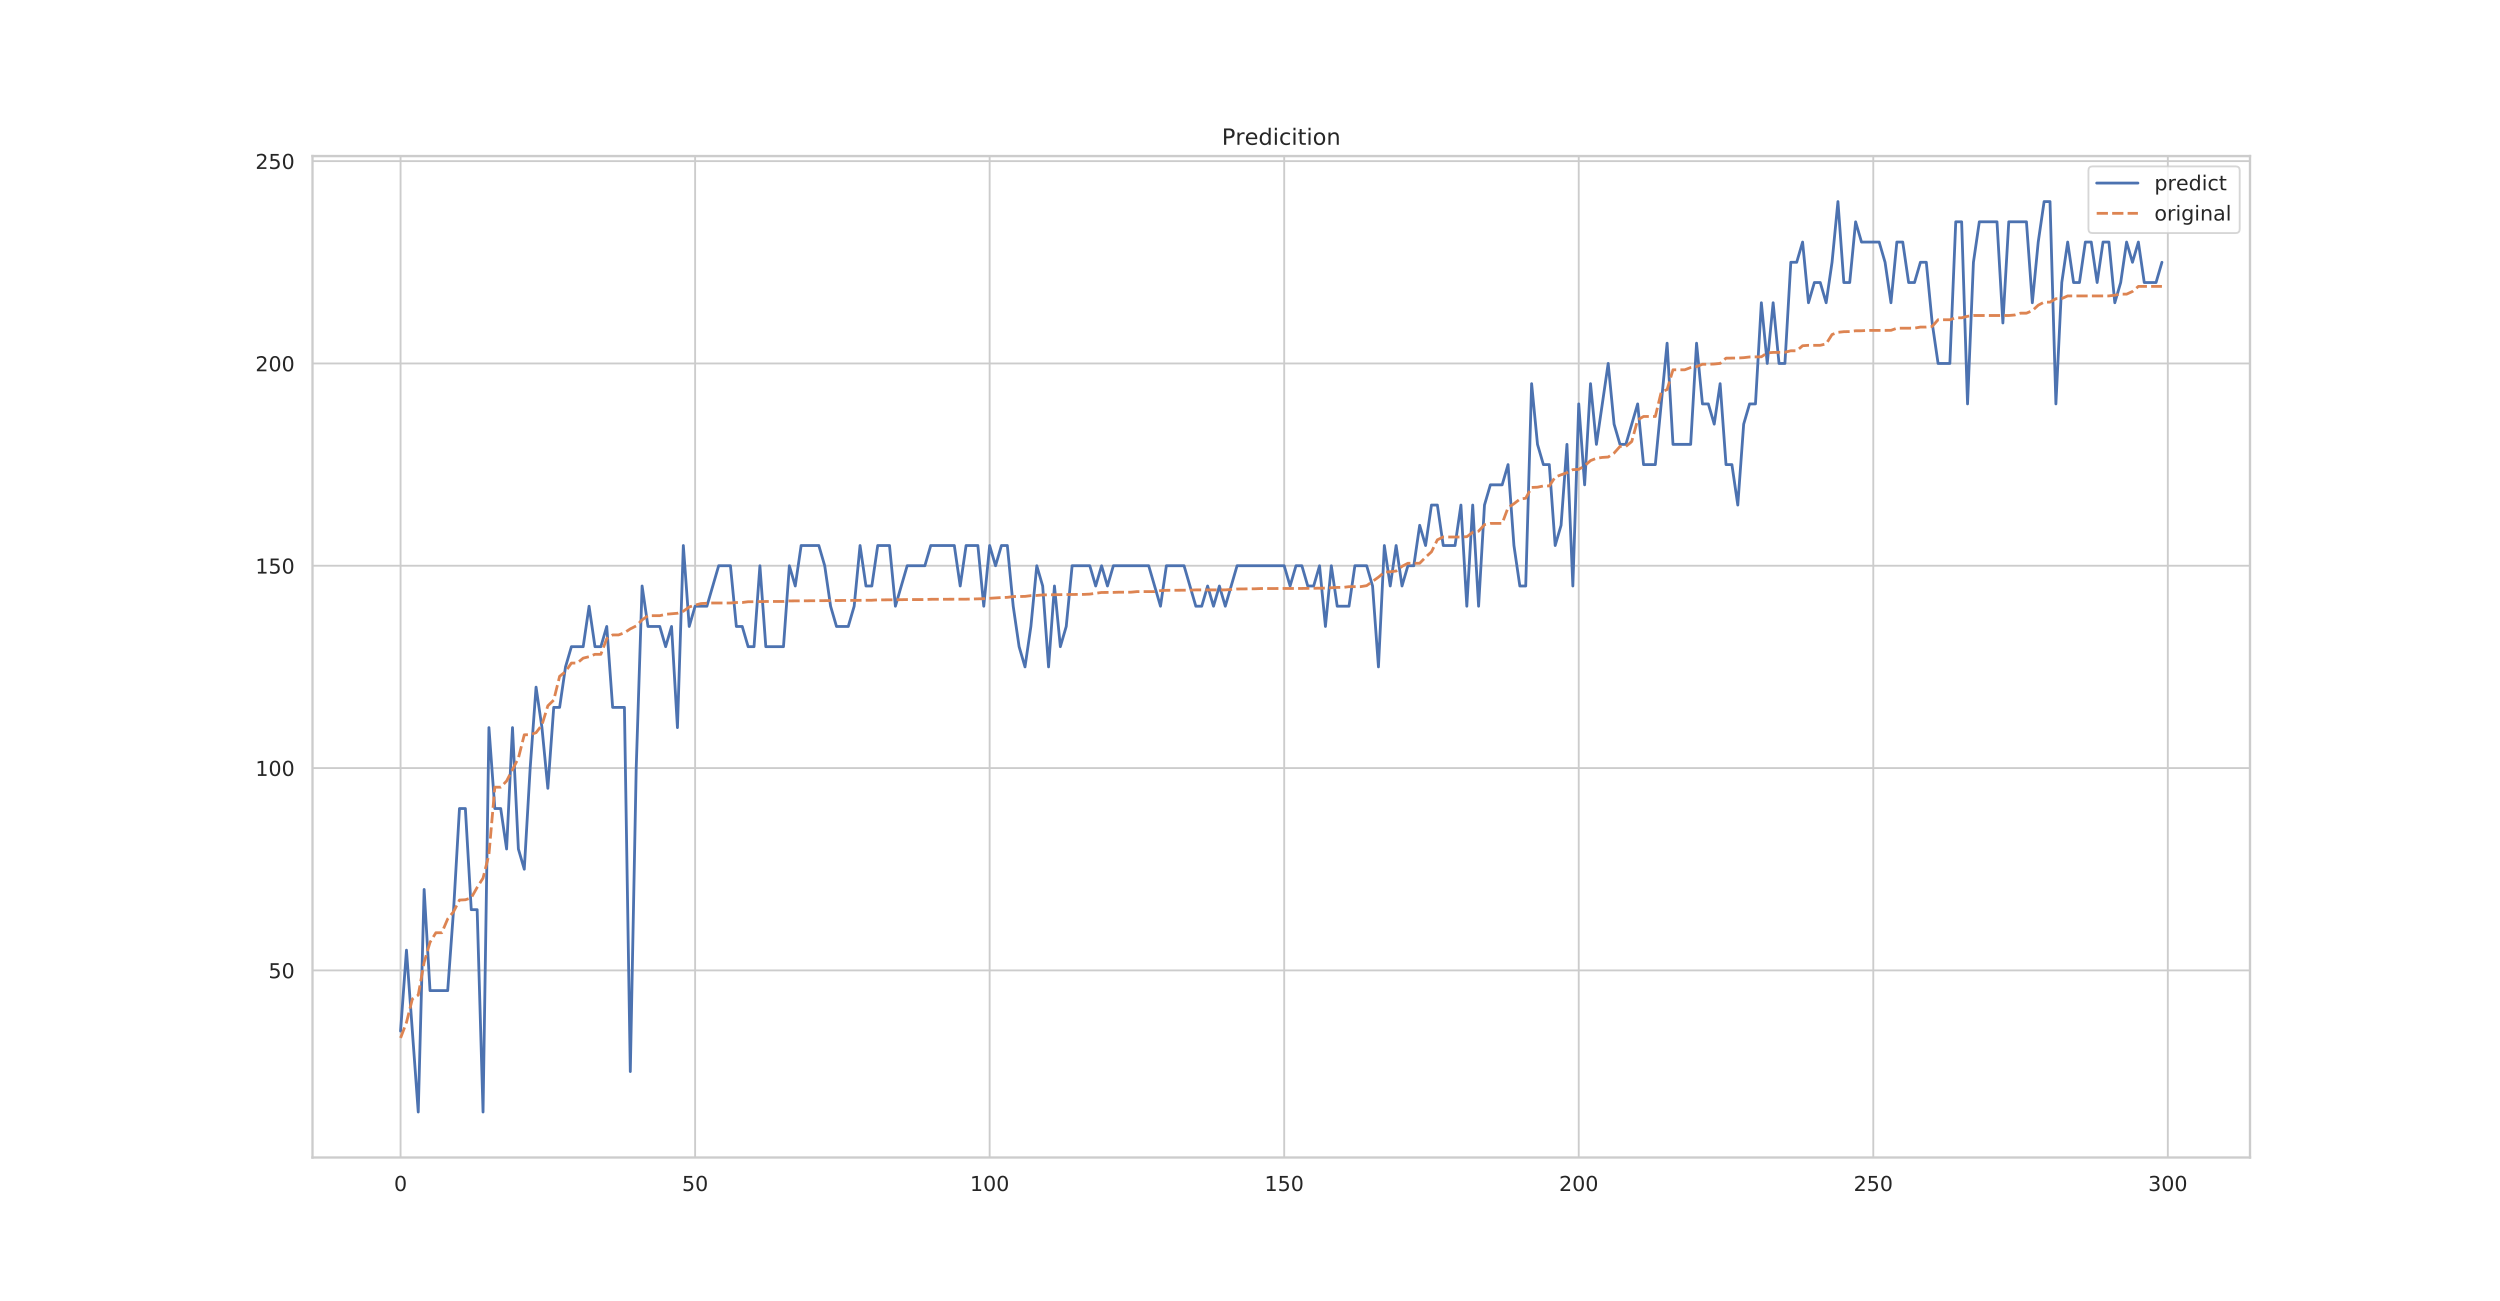 <?xml version="1.0" encoding="utf-8" standalone="no"?>
<!DOCTYPE svg PUBLIC "-//W3C//DTD SVG 1.1//EN"
  "http://www.w3.org/Graphics/SVG/1.1/DTD/svg11.dtd">
<!-- Created with matplotlib (https://matplotlib.org/) -->
<svg height="694.08pt" version="1.1" viewBox="0 0 1334.16 694.08" width="1334.16pt" xmlns="http://www.w3.org/2000/svg" xmlns:xlink="http://www.w3.org/1999/xlink">
 <defs>
  <style type="text/css">
*{stroke-linecap:butt;stroke-linejoin:round;}
  </style>
 </defs>
 <g id="figure_1">
  <g id="patch_1">
   <path d="M 0 694.08 
L 1334.16 694.08 
L 1334.16 0 
L 0 0 
z
" style="fill:#ffffff;"/>
  </g>
  <g id="axes_1">
   <g id="patch_2">
    <path d="M 166.77 617.731 
L 1200.744 617.731 
L 1200.744 83.29 
L 166.77 83.29 
z
" style="fill:#ffffff;"/>
   </g>
   <g id="matplotlib.axis_1">
    <g id="xtick_1">
     <g id="line2d_1">
      <path clip-path="url(#pe9c565fcf0)" d="M 213.769 617.731 
L 213.769 83.29 
" style="fill:none;stroke:#cccccc;stroke-linecap:round;"/>
     </g>
     <g id="text_1">
      <!-- 0 -->
      <defs>
       <path d="M 31.781 66.406 
Q 24.172 66.406 20.328 58.906 
Q 16.5 51.422 16.5 36.375 
Q 16.5 21.391 20.328 13.891 
Q 24.172 6.391 31.781 6.391 
Q 39.453 6.391 43.281 13.891 
Q 47.125 21.391 47.125 36.375 
Q 47.125 51.422 43.281 58.906 
Q 39.453 66.406 31.781 66.406 
z
M 31.781 74.219 
Q 44.047 74.219 50.516 64.516 
Q 56.984 54.828 56.984 36.375 
Q 56.984 17.969 50.516 8.266 
Q 44.047 -1.422 31.781 -1.422 
Q 19.531 -1.422 13.062 8.266 
Q 6.594 17.969 6.594 36.375 
Q 6.594 54.828 13.062 64.516 
Q 19.531 74.219 31.781 74.219 
z
" id="DejaVuSans-48"/>
      </defs>
      <g style="fill:#262626;" transform="translate(210.269 635.589)scale(0.11 -0.11)">
       <use xlink:href="#DejaVuSans-48"/>
      </g>
     </g>
    </g>
    <g id="xtick_2">
     <g id="line2d_2">
      <path clip-path="url(#pe9c565fcf0)" d="M 370.956 617.731 
L 370.956 83.29 
" style="fill:none;stroke:#cccccc;stroke-linecap:round;"/>
     </g>
     <g id="text_2">
      <!-- 50 -->
      <defs>
       <path d="M 10.797 72.906 
L 49.516 72.906 
L 49.516 64.594 
L 19.828 64.594 
L 19.828 46.734 
Q 21.969 47.469 24.109 47.828 
Q 26.266 48.188 28.422 48.188 
Q 40.625 48.188 47.75 41.5 
Q 54.891 34.812 54.891 23.391 
Q 54.891 11.625 47.562 5.094 
Q 40.234 -1.422 26.906 -1.422 
Q 22.312 -1.422 17.547 -0.641 
Q 12.797 0.141 7.719 1.703 
L 7.719 11.625 
Q 12.109 9.234 16.797 8.062 
Q 21.484 6.891 26.703 6.891 
Q 35.156 6.891 40.078 11.328 
Q 45.016 15.766 45.016 23.391 
Q 45.016 31 40.078 35.438 
Q 35.156 39.891 26.703 39.891 
Q 22.75 39.891 18.812 39.016 
Q 14.891 38.141 10.797 36.281 
z
" id="DejaVuSans-53"/>
      </defs>
      <g style="fill:#262626;" transform="translate(363.957 635.589)scale(0.11 -0.11)">
       <use xlink:href="#DejaVuSans-53"/>
       <use x="63.623" xlink:href="#DejaVuSans-48"/>
      </g>
     </g>
    </g>
    <g id="xtick_3">
     <g id="line2d_3">
      <path clip-path="url(#pe9c565fcf0)" d="M 528.142 617.731 
L 528.142 83.29 
" style="fill:none;stroke:#cccccc;stroke-linecap:round;"/>
     </g>
     <g id="text_3">
      <!-- 100 -->
      <defs>
       <path d="M 12.406 8.297 
L 28.516 8.297 
L 28.516 63.922 
L 10.984 60.406 
L 10.984 69.391 
L 28.422 72.906 
L 38.281 72.906 
L 38.281 8.297 
L 54.391 8.297 
L 54.391 0 
L 12.406 0 
z
" id="DejaVuSans-49"/>
      </defs>
      <g style="fill:#262626;" transform="translate(517.644 635.589)scale(0.11 -0.11)">
       <use xlink:href="#DejaVuSans-49"/>
       <use x="63.623" xlink:href="#DejaVuSans-48"/>
       <use x="127.246" xlink:href="#DejaVuSans-48"/>
      </g>
     </g>
    </g>
    <g id="xtick_4">
     <g id="line2d_4">
      <path clip-path="url(#pe9c565fcf0)" d="M 685.329 617.731 
L 685.329 83.29 
" style="fill:none;stroke:#cccccc;stroke-linecap:round;"/>
     </g>
     <g id="text_4">
      <!-- 150 -->
      <g style="fill:#262626;" transform="translate(674.831 635.589)scale(0.11 -0.11)">
       <use xlink:href="#DejaVuSans-49"/>
       <use x="63.623" xlink:href="#DejaVuSans-53"/>
       <use x="127.246" xlink:href="#DejaVuSans-48"/>
      </g>
     </g>
    </g>
    <g id="xtick_5">
     <g id="line2d_5">
      <path clip-path="url(#pe9c565fcf0)" d="M 842.516 617.731 
L 842.516 83.29 
" style="fill:none;stroke:#cccccc;stroke-linecap:round;"/>
     </g>
     <g id="text_5">
      <!-- 200 -->
      <defs>
       <path d="M 19.188 8.297 
L 53.609 8.297 
L 53.609 0 
L 7.328 0 
L 7.328 8.297 
Q 12.938 14.109 22.625 23.891 
Q 32.328 33.688 34.812 36.531 
Q 39.547 41.844 41.422 45.531 
Q 43.312 49.219 43.312 52.781 
Q 43.312 58.594 39.234 62.25 
Q 35.156 65.922 28.609 65.922 
Q 23.969 65.922 18.812 64.312 
Q 13.672 62.703 7.812 59.422 
L 7.812 69.391 
Q 13.766 71.781 18.938 73 
Q 24.125 74.219 28.422 74.219 
Q 39.75 74.219 46.484 68.547 
Q 53.219 62.891 53.219 53.422 
Q 53.219 48.922 51.531 44.891 
Q 49.859 40.875 45.406 35.406 
Q 44.188 33.984 37.641 27.219 
Q 31.109 20.453 19.188 8.297 
z
" id="DejaVuSans-50"/>
      </defs>
      <g style="fill:#262626;" transform="translate(832.017 635.589)scale(0.11 -0.11)">
       <use xlink:href="#DejaVuSans-50"/>
       <use x="63.623" xlink:href="#DejaVuSans-48"/>
       <use x="127.246" xlink:href="#DejaVuSans-48"/>
      </g>
     </g>
    </g>
    <g id="xtick_6">
     <g id="line2d_6">
      <path clip-path="url(#pe9c565fcf0)" d="M 999.702 617.731 
L 999.702 83.29 
" style="fill:none;stroke:#cccccc;stroke-linecap:round;"/>
     </g>
     <g id="text_6">
      <!-- 250 -->
      <g style="fill:#262626;" transform="translate(989.204 635.589)scale(0.11 -0.11)">
       <use xlink:href="#DejaVuSans-50"/>
       <use x="63.623" xlink:href="#DejaVuSans-53"/>
       <use x="127.246" xlink:href="#DejaVuSans-48"/>
      </g>
     </g>
    </g>
    <g id="xtick_7">
     <g id="line2d_7">
      <path clip-path="url(#pe9c565fcf0)" d="M 1156.889 617.731 
L 1156.889 83.29 
" style="fill:none;stroke:#cccccc;stroke-linecap:round;"/>
     </g>
     <g id="text_7">
      <!-- 300 -->
      <defs>
       <path d="M 40.578 39.312 
Q 47.656 37.797 51.625 33 
Q 55.609 28.219 55.609 21.188 
Q 55.609 10.406 48.188 4.484 
Q 40.766 -1.422 27.094 -1.422 
Q 22.516 -1.422 17.656 -0.516 
Q 12.797 0.391 7.625 2.203 
L 7.625 11.719 
Q 11.719 9.328 16.594 8.109 
Q 21.484 6.891 26.812 6.891 
Q 36.078 6.891 40.938 10.547 
Q 45.797 14.203 45.797 21.188 
Q 45.797 27.641 41.281 31.266 
Q 36.766 34.906 28.719 34.906 
L 20.219 34.906 
L 20.219 43.016 
L 29.109 43.016 
Q 36.375 43.016 40.234 45.922 
Q 44.094 48.828 44.094 54.297 
Q 44.094 59.906 40.109 62.906 
Q 36.141 65.922 28.719 65.922 
Q 24.656 65.922 20.016 65.031 
Q 15.375 64.156 9.812 62.312 
L 9.812 71.094 
Q 15.438 72.656 20.344 73.438 
Q 25.25 74.219 29.594 74.219 
Q 40.828 74.219 47.359 69.109 
Q 53.906 64.016 53.906 55.328 
Q 53.906 49.266 50.438 45.094 
Q 46.969 40.922 40.578 39.312 
z
" id="DejaVuSans-51"/>
      </defs>
      <g style="fill:#262626;" transform="translate(1146.391 635.589)scale(0.11 -0.11)">
       <use xlink:href="#DejaVuSans-51"/>
       <use x="63.623" xlink:href="#DejaVuSans-48"/>
       <use x="127.246" xlink:href="#DejaVuSans-48"/>
      </g>
     </g>
    </g>
   </g>
   <g id="matplotlib.axis_2">
    <g id="ytick_1">
     <g id="line2d_8">
      <path clip-path="url(#pe9c565fcf0)" d="M 166.77 517.861 
L 1200.744 517.861 
" style="fill:none;stroke:#cccccc;stroke-linecap:round;"/>
     </g>
     <g id="text_8">
      <!-- 50 -->
      <g style="fill:#262626;" transform="translate(143.273 522.04)scale(0.11 -0.11)">
       <use xlink:href="#DejaVuSans-53"/>
       <use x="63.623" xlink:href="#DejaVuSans-48"/>
      </g>
     </g>
    </g>
    <g id="ytick_2">
     <g id="line2d_9">
      <path clip-path="url(#pe9c565fcf0)" d="M 166.77 409.893 
L 1200.744 409.893 
" style="fill:none;stroke:#cccccc;stroke-linecap:round;"/>
     </g>
     <g id="text_9">
      <!-- 100 -->
      <g style="fill:#262626;" transform="translate(136.274 414.072)scale(0.11 -0.11)">
       <use xlink:href="#DejaVuSans-49"/>
       <use x="63.623" xlink:href="#DejaVuSans-48"/>
       <use x="127.246" xlink:href="#DejaVuSans-48"/>
      </g>
     </g>
    </g>
    <g id="ytick_3">
     <g id="line2d_10">
      <path clip-path="url(#pe9c565fcf0)" d="M 166.77 301.925 
L 1200.744 301.925 
" style="fill:none;stroke:#cccccc;stroke-linecap:round;"/>
     </g>
     <g id="text_10">
      <!-- 150 -->
      <g style="fill:#262626;" transform="translate(136.274 306.104)scale(0.11 -0.11)">
       <use xlink:href="#DejaVuSans-49"/>
       <use x="63.623" xlink:href="#DejaVuSans-53"/>
       <use x="127.246" xlink:href="#DejaVuSans-48"/>
      </g>
     </g>
    </g>
    <g id="ytick_4">
     <g id="line2d_11">
      <path clip-path="url(#pe9c565fcf0)" d="M 166.77 193.957 
L 1200.744 193.957 
" style="fill:none;stroke:#cccccc;stroke-linecap:round;"/>
     </g>
     <g id="text_11">
      <!-- 200 -->
      <g style="fill:#262626;" transform="translate(136.274 198.136)scale(0.11 -0.11)">
       <use xlink:href="#DejaVuSans-50"/>
       <use x="63.623" xlink:href="#DejaVuSans-48"/>
       <use x="127.246" xlink:href="#DejaVuSans-48"/>
      </g>
     </g>
    </g>
    <g id="ytick_5">
     <g id="line2d_12">
      <path clip-path="url(#pe9c565fcf0)" d="M 166.77 85.989 
L 1200.744 85.989 
" style="fill:none;stroke:#cccccc;stroke-linecap:round;"/>
     </g>
     <g id="text_12">
      <!-- 250 -->
      <g style="fill:#262626;" transform="translate(136.274 90.168)scale(0.11 -0.11)">
       <use xlink:href="#DejaVuSans-50"/>
       <use x="63.623" xlink:href="#DejaVuSans-53"/>
       <use x="127.246" xlink:href="#DejaVuSans-48"/>
      </g>
     </g>
    </g>
   </g>
   <g id="line2d_13">
    <path clip-path="url(#pe9c565fcf0)" d="M 213.769 550.251 
L 216.913 507.064 
L 223.2 593.438 
L 226.344 474.674 
L 229.487 528.658 
L 238.919 528.658 
L 242.062 485.47 
L 245.206 431.486 
L 248.35 431.486 
L 251.494 485.47 
L 254.637 485.47 
L 257.781 593.438 
L 260.925 388.299 
L 264.069 431.486 
L 267.212 431.486 
L 270.356 453.08 
L 273.5 388.299 
L 276.643 453.08 
L 279.787 463.877 
L 282.931 409.893 
L 286.075 366.706 
L 289.218 388.299 
L 292.362 420.69 
L 295.506 377.502 
L 298.65 377.502 
L 301.793 355.909 
L 304.937 345.112 
L 311.225 345.112 
L 314.368 323.518 
L 317.512 345.112 
L 320.656 345.112 
L 323.799 334.315 
L 326.943 377.502 
L 333.231 377.502 
L 336.374 571.845 
L 339.518 409.893 
L 342.662 312.722 
L 345.806 334.315 
L 352.093 334.315 
L 355.237 345.112 
L 358.381 334.315 
L 361.524 388.299 
L 364.668 291.128 
L 367.812 334.315 
L 370.956 323.518 
L 377.243 323.518 
L 383.53 301.925 
L 389.818 301.925 
L 392.962 334.315 
L 396.105 334.315 
L 399.249 345.112 
L 402.393 345.112 
L 405.537 301.925 
L 408.68 345.112 
L 418.112 345.112 
L 421.255 301.925 
L 424.399 312.722 
L 427.543 291.128 
L 436.974 291.128 
L 440.118 301.925 
L 443.261 323.518 
L 446.405 334.315 
L 452.693 334.315 
L 455.836 323.518 
L 458.98 291.128 
L 462.124 312.722 
L 465.268 312.722 
L 468.411 291.128 
L 474.699 291.128 
L 477.842 323.518 
L 484.13 301.925 
L 493.561 301.925 
L 496.705 291.128 
L 509.28 291.128 
L 512.424 312.722 
L 515.567 291.128 
L 521.855 291.128 
L 524.998 323.518 
L 528.142 291.128 
L 531.286 301.925 
L 534.43 291.128 
L 537.573 291.128 
L 540.717 323.518 
L 543.861 345.112 
L 547.005 355.909 
L 550.148 334.315 
L 553.292 301.925 
L 556.436 312.722 
L 559.58 355.909 
L 562.723 312.722 
L 565.867 345.112 
L 569.011 334.315 
L 572.154 301.925 
L 581.586 301.925 
L 584.729 312.722 
L 587.873 301.925 
L 591.017 312.722 
L 594.161 301.925 
L 613.023 301.925 
L 619.31 323.518 
L 622.454 301.925 
L 631.885 301.925 
L 638.173 323.518 
L 641.317 323.518 
L 644.46 312.722 
L 647.604 323.518 
L 650.748 312.722 
L 653.892 323.518 
L 660.179 301.925 
L 685.329 301.925 
L 688.473 312.722 
L 691.616 301.925 
L 694.76 301.925 
L 697.904 312.722 
L 701.048 312.722 
L 704.191 301.925 
L 707.335 334.315 
L 710.479 301.925 
L 713.622 323.518 
L 719.91 323.518 
L 723.054 301.925 
L 729.341 301.925 
L 732.485 312.722 
L 735.629 355.909 
L 738.772 291.128 
L 741.916 312.722 
L 745.06 291.128 
L 748.204 312.722 
L 751.347 301.925 
L 754.491 301.925 
L 757.635 280.331 
L 760.778 291.128 
L 763.922 269.534 
L 767.066 269.534 
L 770.21 291.128 
L 776.497 291.128 
L 779.641 269.534 
L 782.785 323.518 
L 785.928 269.534 
L 789.072 323.518 
L 792.216 269.534 
L 795.36 258.738 
L 801.647 258.738 
L 804.791 247.941 
L 807.934 291.128 
L 811.078 312.722 
L 814.222 312.722 
L 817.366 204.754 
L 820.509 237.144 
L 823.653 247.941 
L 826.797 247.941 
L 829.941 291.128 
L 833.084 280.331 
L 836.228 237.144 
L 839.372 312.722 
L 842.516 215.55 
L 845.659 258.738 
L 848.803 204.754 
L 851.947 237.144 
L 858.234 193.957 
L 861.378 226.347 
L 864.522 237.144 
L 867.665 237.144 
L 873.953 215.55 
L 877.097 247.941 
L 883.384 247.941 
L 889.672 183.16 
L 892.815 237.144 
L 902.246 237.144 
L 905.39 183.16 
L 908.534 215.55 
L 911.678 215.55 
L 914.821 226.347 
L 917.965 204.754 
L 921.109 247.941 
L 924.253 247.941 
L 927.396 269.534 
L 930.54 226.347 
L 933.684 215.55 
L 936.828 215.55 
L 939.971 161.566 
L 943.115 193.957 
L 946.259 161.566 
L 949.402 193.957 
L 952.546 193.957 
L 955.69 139.973 
L 958.834 139.973 
L 961.977 129.176 
L 965.121 161.566 
L 968.265 150.77 
L 971.409 150.77 
L 974.552 161.566 
L 977.696 139.973 
L 980.84 107.582 
L 983.984 150.77 
L 987.127 150.77 
L 990.271 118.379 
L 993.415 129.176 
L 1002.846 129.176 
L 1005.99 139.973 
L 1009.133 161.566 
L 1012.277 129.176 
L 1015.421 129.176 
L 1018.565 150.77 
L 1021.708 150.77 
L 1024.852 139.973 
L 1027.996 139.973 
L 1031.14 172.363 
L 1034.283 193.957 
L 1040.571 193.957 
L 1043.715 118.379 
L 1046.858 118.379 
L 1050.002 215.55 
L 1053.146 139.973 
L 1056.289 118.379 
L 1065.721 118.379 
L 1068.864 172.363 
L 1072.008 118.379 
L 1081.439 118.379 
L 1084.583 161.566 
L 1087.727 129.176 
L 1090.871 107.582 
L 1094.014 107.582 
L 1097.158 215.55 
L 1100.302 150.77 
L 1103.445 129.176 
L 1106.589 150.77 
L 1109.733 150.77 
L 1112.877 129.176 
L 1116.02 129.176 
L 1119.164 150.77 
L 1122.308 129.176 
L 1125.452 129.176 
L 1128.595 161.566 
L 1131.739 150.77 
L 1134.883 129.176 
L 1138.027 139.973 
L 1141.17 129.176 
L 1144.314 150.77 
L 1150.601 150.77 
L 1153.745 139.973 
L 1153.745 139.973 
" style="fill:none;stroke:#4c72b0;stroke-linecap:round;stroke-width:1.5;"/>
   </g>
   <g id="line2d_14">
    <path clip-path="url(#pe9c565fcf0)" d="M 213.769 553.916 
L 216.913 545.659 
L 220.056 533.142 
L 223.2 531.042 
L 226.344 513.582 
L 229.487 502.869 
L 232.631 497.754 
L 235.775 497.754 
L 238.919 490.374 
L 242.062 486.517 
L 245.206 480.32 
L 248.35 480.173 
L 251.494 479.129 
L 254.637 473.582 
L 257.781 468.619 
L 260.925 456.071 
L 264.069 420.094 
L 267.212 420.094 
L 270.356 416.781 
L 276.643 404.613 
L 279.787 392.131 
L 282.931 392.077 
L 286.075 391.01 
L 289.218 386.874 
L 292.362 376.672 
L 295.506 373.606 
L 298.65 360.926 
L 301.793 358.415 
L 304.937 353.85 
L 308.081 353.85 
L 311.225 351.223 
L 314.368 350.453 
L 317.512 349.185 
L 320.656 349.185 
L 323.799 340.828 
L 326.943 338.847 
L 330.087 338.847 
L 333.231 337.653 
L 336.374 335.607 
L 339.518 334.011 
L 342.662 330.839 
L 345.806 328.563 
L 352.093 328.563 
L 355.237 327.827 
L 361.524 327.28 
L 364.668 326.188 
L 367.812 323.935 
L 370.956 322.929 
L 374.099 322.096 
L 380.387 321.787 
L 389.818 321.787 
L 392.962 321.537 
L 396.105 321.537 
L 399.249 321.118 
L 402.393 321.118 
L 408.68 320.994 
L 418.112 320.994 
L 421.255 320.695 
L 465.268 320.328 
L 468.411 320.141 
L 477.842 320.071 
L 484.13 319.965 
L 493.561 319.965 
L 496.705 319.823 
L 515.567 319.762 
L 524.998 319.498 
L 534.43 318.887 
L 537.573 318.787 
L 540.717 318.373 
L 547.005 318.277 
L 550.148 317.867 
L 553.292 317.766 
L 556.436 317.487 
L 562.723 317.387 
L 575.298 317.207 
L 578.442 317.207 
L 581.586 317.059 
L 587.873 316.169 
L 594.161 316.14 
L 597.304 316.028 
L 603.592 316.028 
L 606.736 315.72 
L 616.167 315.7 
L 619.31 315.21 
L 622.454 315.026 
L 631.885 314.972 
L 635.029 314.947 
L 638.173 314.807 
L 653.892 314.807 
L 660.179 314.321 
L 669.61 314.219 
L 672.754 314.086 
L 694.76 314.029 
L 701.048 313.941 
L 707.335 313.846 
L 713.622 313.48 
L 716.766 313.48 
L 719.91 313.084 
L 726.197 313.063 
L 729.341 312.535 
L 735.629 308.011 
L 738.772 305.349 
L 741.916 305.116 
L 745.06 304.738 
L 748.204 302.245 
L 751.347 300.591 
L 757.635 300.591 
L 760.778 297.366 
L 763.922 294.503 
L 767.066 288.1 
L 770.21 286.574 
L 779.641 286.574 
L 782.785 286.414 
L 785.928 284.106 
L 789.072 283.469 
L 792.216 280.009 
L 795.36 279.331 
L 801.647 279.331 
L 804.791 270.927 
L 807.934 268.825 
L 811.078 266.392 
L 814.222 265.88 
L 817.366 260.134 
L 820.509 260.005 
L 823.653 259.335 
L 826.797 259.335 
L 829.941 254.62 
L 833.084 253.381 
L 836.228 252.268 
L 839.372 250.628 
L 842.516 250.496 
L 845.659 248.576 
L 848.803 245.812 
L 851.947 244.569 
L 855.09 244.113 
L 858.234 243.905 
L 861.378 241.791 
L 864.522 238.265 
L 867.665 238.265 
L 870.809 235.615 
L 873.953 224.066 
L 877.097 222.267 
L 883.384 222.267 
L 886.528 209.25 
L 889.672 207.889 
L 892.815 197.345 
L 899.103 197.345 
L 902.246 196.15 
L 905.39 195.64 
L 908.534 194.39 
L 911.678 194.39 
L 914.821 194.265 
L 917.965 193.941 
L 921.109 191.143 
L 927.396 191.059 
L 930.54 190.879 
L 933.684 190.503 
L 939.971 190.415 
L 943.115 188.299 
L 946.259 188.079 
L 952.546 187.987 
L 955.69 187.191 
L 958.834 187.191 
L 961.977 184.509 
L 965.121 184.278 
L 971.409 184.278 
L 974.552 183.504 
L 977.696 178.527 
L 980.84 177.349 
L 983.984 177.012 
L 987.127 176.946 
L 990.271 176.516 
L 993.415 176.516 
L 996.558 176.332 
L 1009.133 176.297 
L 1012.277 175.168 
L 1021.708 175.123 
L 1024.852 174.537 
L 1027.996 174.537 
L 1031.14 174.187 
L 1034.283 170.634 
L 1040.571 170.634 
L 1043.715 169.597 
L 1046.858 169.597 
L 1050.002 168.793 
L 1053.146 168.369 
L 1072.008 168.369 
L 1075.152 168.108 
L 1078.296 167.128 
L 1081.439 167.128 
L 1084.583 165.781 
L 1087.727 162.883 
L 1090.871 161.234 
L 1094.014 161.234 
L 1097.158 159.414 
L 1100.302 159.349 
L 1103.445 157.915 
L 1125.452 157.915 
L 1128.595 157.537 
L 1131.739 156.98 
L 1134.883 156.98 
L 1138.027 155.548 
L 1141.17 152.854 
L 1153.745 152.854 
L 1153.745 152.854 
" style="fill:none;stroke:#dd8452;stroke-dasharray:6,2.25;stroke-dashoffset:0;stroke-width:1.5;"/>
   </g>
   <g id="line2d_15"/>
   <g id="line2d_16"/>
   <g id="patch_3">
    <path d="M 166.77 617.731 
L 166.77 83.29 
" style="fill:none;stroke:#cccccc;stroke-linecap:square;stroke-linejoin:miter;stroke-width:1.25;"/>
   </g>
   <g id="patch_4">
    <path d="M 1200.744 617.731 
L 1200.744 83.29 
" style="fill:none;stroke:#cccccc;stroke-linecap:square;stroke-linejoin:miter;stroke-width:1.25;"/>
   </g>
   <g id="patch_5">
    <path d="M 166.77 617.731 
L 1200.744 617.731 
" style="fill:none;stroke:#cccccc;stroke-linecap:square;stroke-linejoin:miter;stroke-width:1.25;"/>
   </g>
   <g id="patch_6">
    <path d="M 166.77 83.29 
L 1200.744 83.29 
" style="fill:none;stroke:#cccccc;stroke-linecap:square;stroke-linejoin:miter;stroke-width:1.25;"/>
   </g>
   <g id="text_13">
    <!-- Predicition -->
    <defs>
     <path d="M 19.672 64.797 
L 19.672 37.406 
L 32.078 37.406 
Q 38.969 37.406 42.719 40.969 
Q 46.484 44.531 46.484 51.125 
Q 46.484 57.672 42.719 61.234 
Q 38.969 64.797 32.078 64.797 
z
M 9.812 72.906 
L 32.078 72.906 
Q 44.344 72.906 50.609 67.359 
Q 56.891 61.812 56.891 51.125 
Q 56.891 40.328 50.609 34.812 
Q 44.344 29.297 32.078 29.297 
L 19.672 29.297 
L 19.672 0 
L 9.812 0 
z
" id="DejaVuSans-80"/>
     <path d="M 41.109 46.297 
Q 39.594 47.172 37.812 47.578 
Q 36.031 48 33.891 48 
Q 26.266 48 22.188 43.047 
Q 18.109 38.094 18.109 28.812 
L 18.109 0 
L 9.078 0 
L 9.078 54.688 
L 18.109 54.688 
L 18.109 46.188 
Q 20.953 51.172 25.484 53.578 
Q 30.031 56 36.531 56 
Q 37.453 56 38.578 55.875 
Q 39.703 55.766 41.062 55.516 
z
" id="DejaVuSans-114"/>
     <path d="M 56.203 29.594 
L 56.203 25.203 
L 14.891 25.203 
Q 15.484 15.922 20.484 11.062 
Q 25.484 6.203 34.422 6.203 
Q 39.594 6.203 44.453 7.469 
Q 49.312 8.734 54.109 11.281 
L 54.109 2.781 
Q 49.266 0.734 44.188 -0.344 
Q 39.109 -1.422 33.891 -1.422 
Q 20.797 -1.422 13.156 6.188 
Q 5.516 13.812 5.516 26.812 
Q 5.516 40.234 12.766 48.109 
Q 20.016 56 32.328 56 
Q 43.359 56 49.781 48.891 
Q 56.203 41.797 56.203 29.594 
z
M 47.219 32.234 
Q 47.125 39.594 43.094 43.984 
Q 39.062 48.391 32.422 48.391 
Q 24.906 48.391 20.391 44.141 
Q 15.875 39.891 15.188 32.172 
z
" id="DejaVuSans-101"/>
     <path d="M 45.406 46.391 
L 45.406 75.984 
L 54.391 75.984 
L 54.391 0 
L 45.406 0 
L 45.406 8.203 
Q 42.578 3.328 38.25 0.953 
Q 33.938 -1.422 27.875 -1.422 
Q 17.969 -1.422 11.734 6.484 
Q 5.516 14.406 5.516 27.297 
Q 5.516 40.188 11.734 48.094 
Q 17.969 56 27.875 56 
Q 33.938 56 38.25 53.625 
Q 42.578 51.266 45.406 46.391 
z
M 14.797 27.297 
Q 14.797 17.391 18.875 11.75 
Q 22.953 6.109 30.078 6.109 
Q 37.203 6.109 41.297 11.75 
Q 45.406 17.391 45.406 27.297 
Q 45.406 37.203 41.297 42.844 
Q 37.203 48.484 30.078 48.484 
Q 22.953 48.484 18.875 42.844 
Q 14.797 37.203 14.797 27.297 
z
" id="DejaVuSans-100"/>
     <path d="M 9.422 54.688 
L 18.406 54.688 
L 18.406 0 
L 9.422 0 
z
M 9.422 75.984 
L 18.406 75.984 
L 18.406 64.594 
L 9.422 64.594 
z
" id="DejaVuSans-105"/>
     <path d="M 48.781 52.594 
L 48.781 44.188 
Q 44.969 46.297 41.141 47.344 
Q 37.312 48.391 33.406 48.391 
Q 24.656 48.391 19.812 42.844 
Q 14.984 37.312 14.984 27.297 
Q 14.984 17.281 19.812 11.734 
Q 24.656 6.203 33.406 6.203 
Q 37.312 6.203 41.141 7.25 
Q 44.969 8.297 48.781 10.406 
L 48.781 2.094 
Q 45.016 0.344 40.984 -0.531 
Q 36.969 -1.422 32.422 -1.422 
Q 20.062 -1.422 12.781 6.344 
Q 5.516 14.109 5.516 27.297 
Q 5.516 40.672 12.859 48.328 
Q 20.219 56 33.016 56 
Q 37.156 56 41.109 55.141 
Q 45.062 54.297 48.781 52.594 
z
" id="DejaVuSans-99"/>
     <path d="M 18.312 70.219 
L 18.312 54.688 
L 36.812 54.688 
L 36.812 47.703 
L 18.312 47.703 
L 18.312 18.016 
Q 18.312 11.328 20.141 9.422 
Q 21.969 7.516 27.594 7.516 
L 36.812 7.516 
L 36.812 0 
L 27.594 0 
Q 17.188 0 13.234 3.875 
Q 9.281 7.766 9.281 18.016 
L 9.281 47.703 
L 2.688 47.703 
L 2.688 54.688 
L 9.281 54.688 
L 9.281 70.219 
z
" id="DejaVuSans-116"/>
     <path d="M 30.609 48.391 
Q 23.391 48.391 19.188 42.75 
Q 14.984 37.109 14.984 27.297 
Q 14.984 17.484 19.156 11.844 
Q 23.344 6.203 30.609 6.203 
Q 37.797 6.203 41.984 11.859 
Q 46.188 17.531 46.188 27.297 
Q 46.188 37.016 41.984 42.703 
Q 37.797 48.391 30.609 48.391 
z
M 30.609 56 
Q 42.328 56 49.016 48.375 
Q 55.719 40.766 55.719 27.297 
Q 55.719 13.875 49.016 6.219 
Q 42.328 -1.422 30.609 -1.422 
Q 18.844 -1.422 12.172 6.219 
Q 5.516 13.875 5.516 27.297 
Q 5.516 40.766 12.172 48.375 
Q 18.844 56 30.609 56 
z
" id="DejaVuSans-111"/>
     <path d="M 54.891 33.016 
L 54.891 0 
L 45.906 0 
L 45.906 32.719 
Q 45.906 40.484 42.875 44.328 
Q 39.844 48.188 33.797 48.188 
Q 26.516 48.188 22.312 43.547 
Q 18.109 38.922 18.109 30.906 
L 18.109 0 
L 9.078 0 
L 9.078 54.688 
L 18.109 54.688 
L 18.109 46.188 
Q 21.344 51.125 25.703 53.562 
Q 30.078 56 35.797 56 
Q 45.219 56 50.047 50.172 
Q 54.891 44.344 54.891 33.016 
z
" id="DejaVuSans-110"/>
    </defs>
    <g style="fill:#262626;" transform="translate(652.049 77.29)scale(0.12 -0.12)">
     <use xlink:href="#DejaVuSans-80"/>
     <use x="60.287" xlink:href="#DejaVuSans-114"/>
     <use x="101.369" xlink:href="#DejaVuSans-101"/>
     <use x="162.893" xlink:href="#DejaVuSans-100"/>
     <use x="226.369" xlink:href="#DejaVuSans-105"/>
     <use x="254.152" xlink:href="#DejaVuSans-99"/>
     <use x="309.133" xlink:href="#DejaVuSans-105"/>
     <use x="336.916" xlink:href="#DejaVuSans-116"/>
     <use x="376.125" xlink:href="#DejaVuSans-105"/>
     <use x="403.908" xlink:href="#DejaVuSans-111"/>
     <use x="465.09" xlink:href="#DejaVuSans-110"/>
    </g>
   </g>
   <g id="legend_1">
    <g id="patch_7">
     <path d="M 1116.728 124.381 
L 1193.044 124.381 
Q 1195.244 124.381 1195.244 122.181 
L 1195.244 90.99 
Q 1195.244 88.79 1193.044 88.79 
L 1116.728 88.79 
Q 1114.528 88.79 1114.528 90.99 
L 1114.528 122.181 
Q 1114.528 124.381 1116.728 124.381 
z
" style="fill:#ffffff;opacity:0.8;stroke:#cccccc;stroke-linejoin:miter;"/>
    </g>
    <g id="line2d_17">
     <path d="M 1118.928 97.698 
L 1140.928 97.698 
" style="fill:none;stroke:#4c72b0;stroke-linecap:round;stroke-width:1.5;"/>
    </g>
    <g id="line2d_18"/>
    <g id="text_14">
     <!-- predict -->
     <defs>
      <path d="M 18.109 8.203 
L 18.109 -20.797 
L 9.078 -20.797 
L 9.078 54.688 
L 18.109 54.688 
L 18.109 46.391 
Q 20.953 51.266 25.266 53.625 
Q 29.594 56 35.594 56 
Q 45.562 56 51.781 48.094 
Q 58.016 40.188 58.016 27.297 
Q 58.016 14.406 51.781 6.484 
Q 45.562 -1.422 35.594 -1.422 
Q 29.594 -1.422 25.266 0.953 
Q 20.953 3.328 18.109 8.203 
z
M 48.688 27.297 
Q 48.688 37.203 44.609 42.844 
Q 40.531 48.484 33.406 48.484 
Q 26.266 48.484 22.188 42.844 
Q 18.109 37.203 18.109 27.297 
Q 18.109 17.391 22.188 11.75 
Q 26.266 6.109 33.406 6.109 
Q 40.531 6.109 44.609 11.75 
Q 48.688 17.391 48.688 27.297 
z
" id="DejaVuSans-112"/>
     </defs>
     <g style="fill:#262626;" transform="translate(1149.728 101.548)scale(0.11 -0.11)">
      <use xlink:href="#DejaVuSans-112"/>
      <use x="63.477" xlink:href="#DejaVuSans-114"/>
      <use x="104.559" xlink:href="#DejaVuSans-101"/>
      <use x="166.082" xlink:href="#DejaVuSans-100"/>
      <use x="229.559" xlink:href="#DejaVuSans-105"/>
      <use x="257.342" xlink:href="#DejaVuSans-99"/>
      <use x="312.322" xlink:href="#DejaVuSans-116"/>
     </g>
    </g>
    <g id="line2d_19">
     <path d="M 1118.928 113.844 
L 1140.928 113.844 
" style="fill:none;stroke:#dd8452;stroke-dasharray:6,2.25;stroke-dashoffset:0;stroke-width:1.5;"/>
    </g>
    <g id="line2d_20"/>
    <g id="text_15">
     <!-- original -->
     <defs>
      <path d="M 45.406 27.984 
Q 45.406 37.75 41.375 43.109 
Q 37.359 48.484 30.078 48.484 
Q 22.859 48.484 18.828 43.109 
Q 14.797 37.75 14.797 27.984 
Q 14.797 18.266 18.828 12.891 
Q 22.859 7.516 30.078 7.516 
Q 37.359 7.516 41.375 12.891 
Q 45.406 18.266 45.406 27.984 
z
M 54.391 6.781 
Q 54.391 -7.172 48.188 -13.984 
Q 42 -20.797 29.203 -20.797 
Q 24.469 -20.797 20.266 -20.094 
Q 16.062 -19.391 12.109 -17.922 
L 12.109 -9.188 
Q 16.062 -11.328 19.922 -12.344 
Q 23.781 -13.375 27.781 -13.375 
Q 36.625 -13.375 41.016 -8.766 
Q 45.406 -4.156 45.406 5.172 
L 45.406 9.625 
Q 42.625 4.781 38.281 2.391 
Q 33.938 0 27.875 0 
Q 17.828 0 11.672 7.656 
Q 5.516 15.328 5.516 27.984 
Q 5.516 40.672 11.672 48.328 
Q 17.828 56 27.875 56 
Q 33.938 56 38.281 53.609 
Q 42.625 51.219 45.406 46.391 
L 45.406 54.688 
L 54.391 54.688 
z
" id="DejaVuSans-103"/>
      <path d="M 34.281 27.484 
Q 23.391 27.484 19.188 25 
Q 14.984 22.516 14.984 16.5 
Q 14.984 11.719 18.141 8.906 
Q 21.297 6.109 26.703 6.109 
Q 34.188 6.109 38.703 11.406 
Q 43.219 16.703 43.219 25.484 
L 43.219 27.484 
z
M 52.203 31.203 
L 52.203 0 
L 43.219 0 
L 43.219 8.297 
Q 40.141 3.328 35.547 0.953 
Q 30.953 -1.422 24.312 -1.422 
Q 15.922 -1.422 10.953 3.297 
Q 6 8.016 6 15.922 
Q 6 25.141 12.172 29.828 
Q 18.359 34.516 30.609 34.516 
L 43.219 34.516 
L 43.219 35.406 
Q 43.219 41.609 39.141 45 
Q 35.062 48.391 27.688 48.391 
Q 23 48.391 18.547 47.266 
Q 14.109 46.141 10.016 43.891 
L 10.016 52.203 
Q 14.938 54.109 19.578 55.047 
Q 24.219 56 28.609 56 
Q 40.484 56 46.344 49.844 
Q 52.203 43.703 52.203 31.203 
z
" id="DejaVuSans-97"/>
      <path d="M 9.422 75.984 
L 18.406 75.984 
L 18.406 0 
L 9.422 0 
z
" id="DejaVuSans-108"/>
     </defs>
     <g style="fill:#262626;" transform="translate(1149.728 117.694)scale(0.11 -0.11)">
      <use xlink:href="#DejaVuSans-111"/>
      <use x="61.182" xlink:href="#DejaVuSans-114"/>
      <use x="102.295" xlink:href="#DejaVuSans-105"/>
      <use x="130.078" xlink:href="#DejaVuSans-103"/>
      <use x="193.555" xlink:href="#DejaVuSans-105"/>
      <use x="221.338" xlink:href="#DejaVuSans-110"/>
      <use x="284.717" xlink:href="#DejaVuSans-97"/>
      <use x="345.996" xlink:href="#DejaVuSans-108"/>
     </g>
    </g>
   </g>
  </g>
 </g>
 <defs>
  <clipPath id="pe9c565fcf0">
   <rect height="534.442" width="1033.974" x="166.77" y="83.29"/>
  </clipPath>
 </defs>
</svg>
